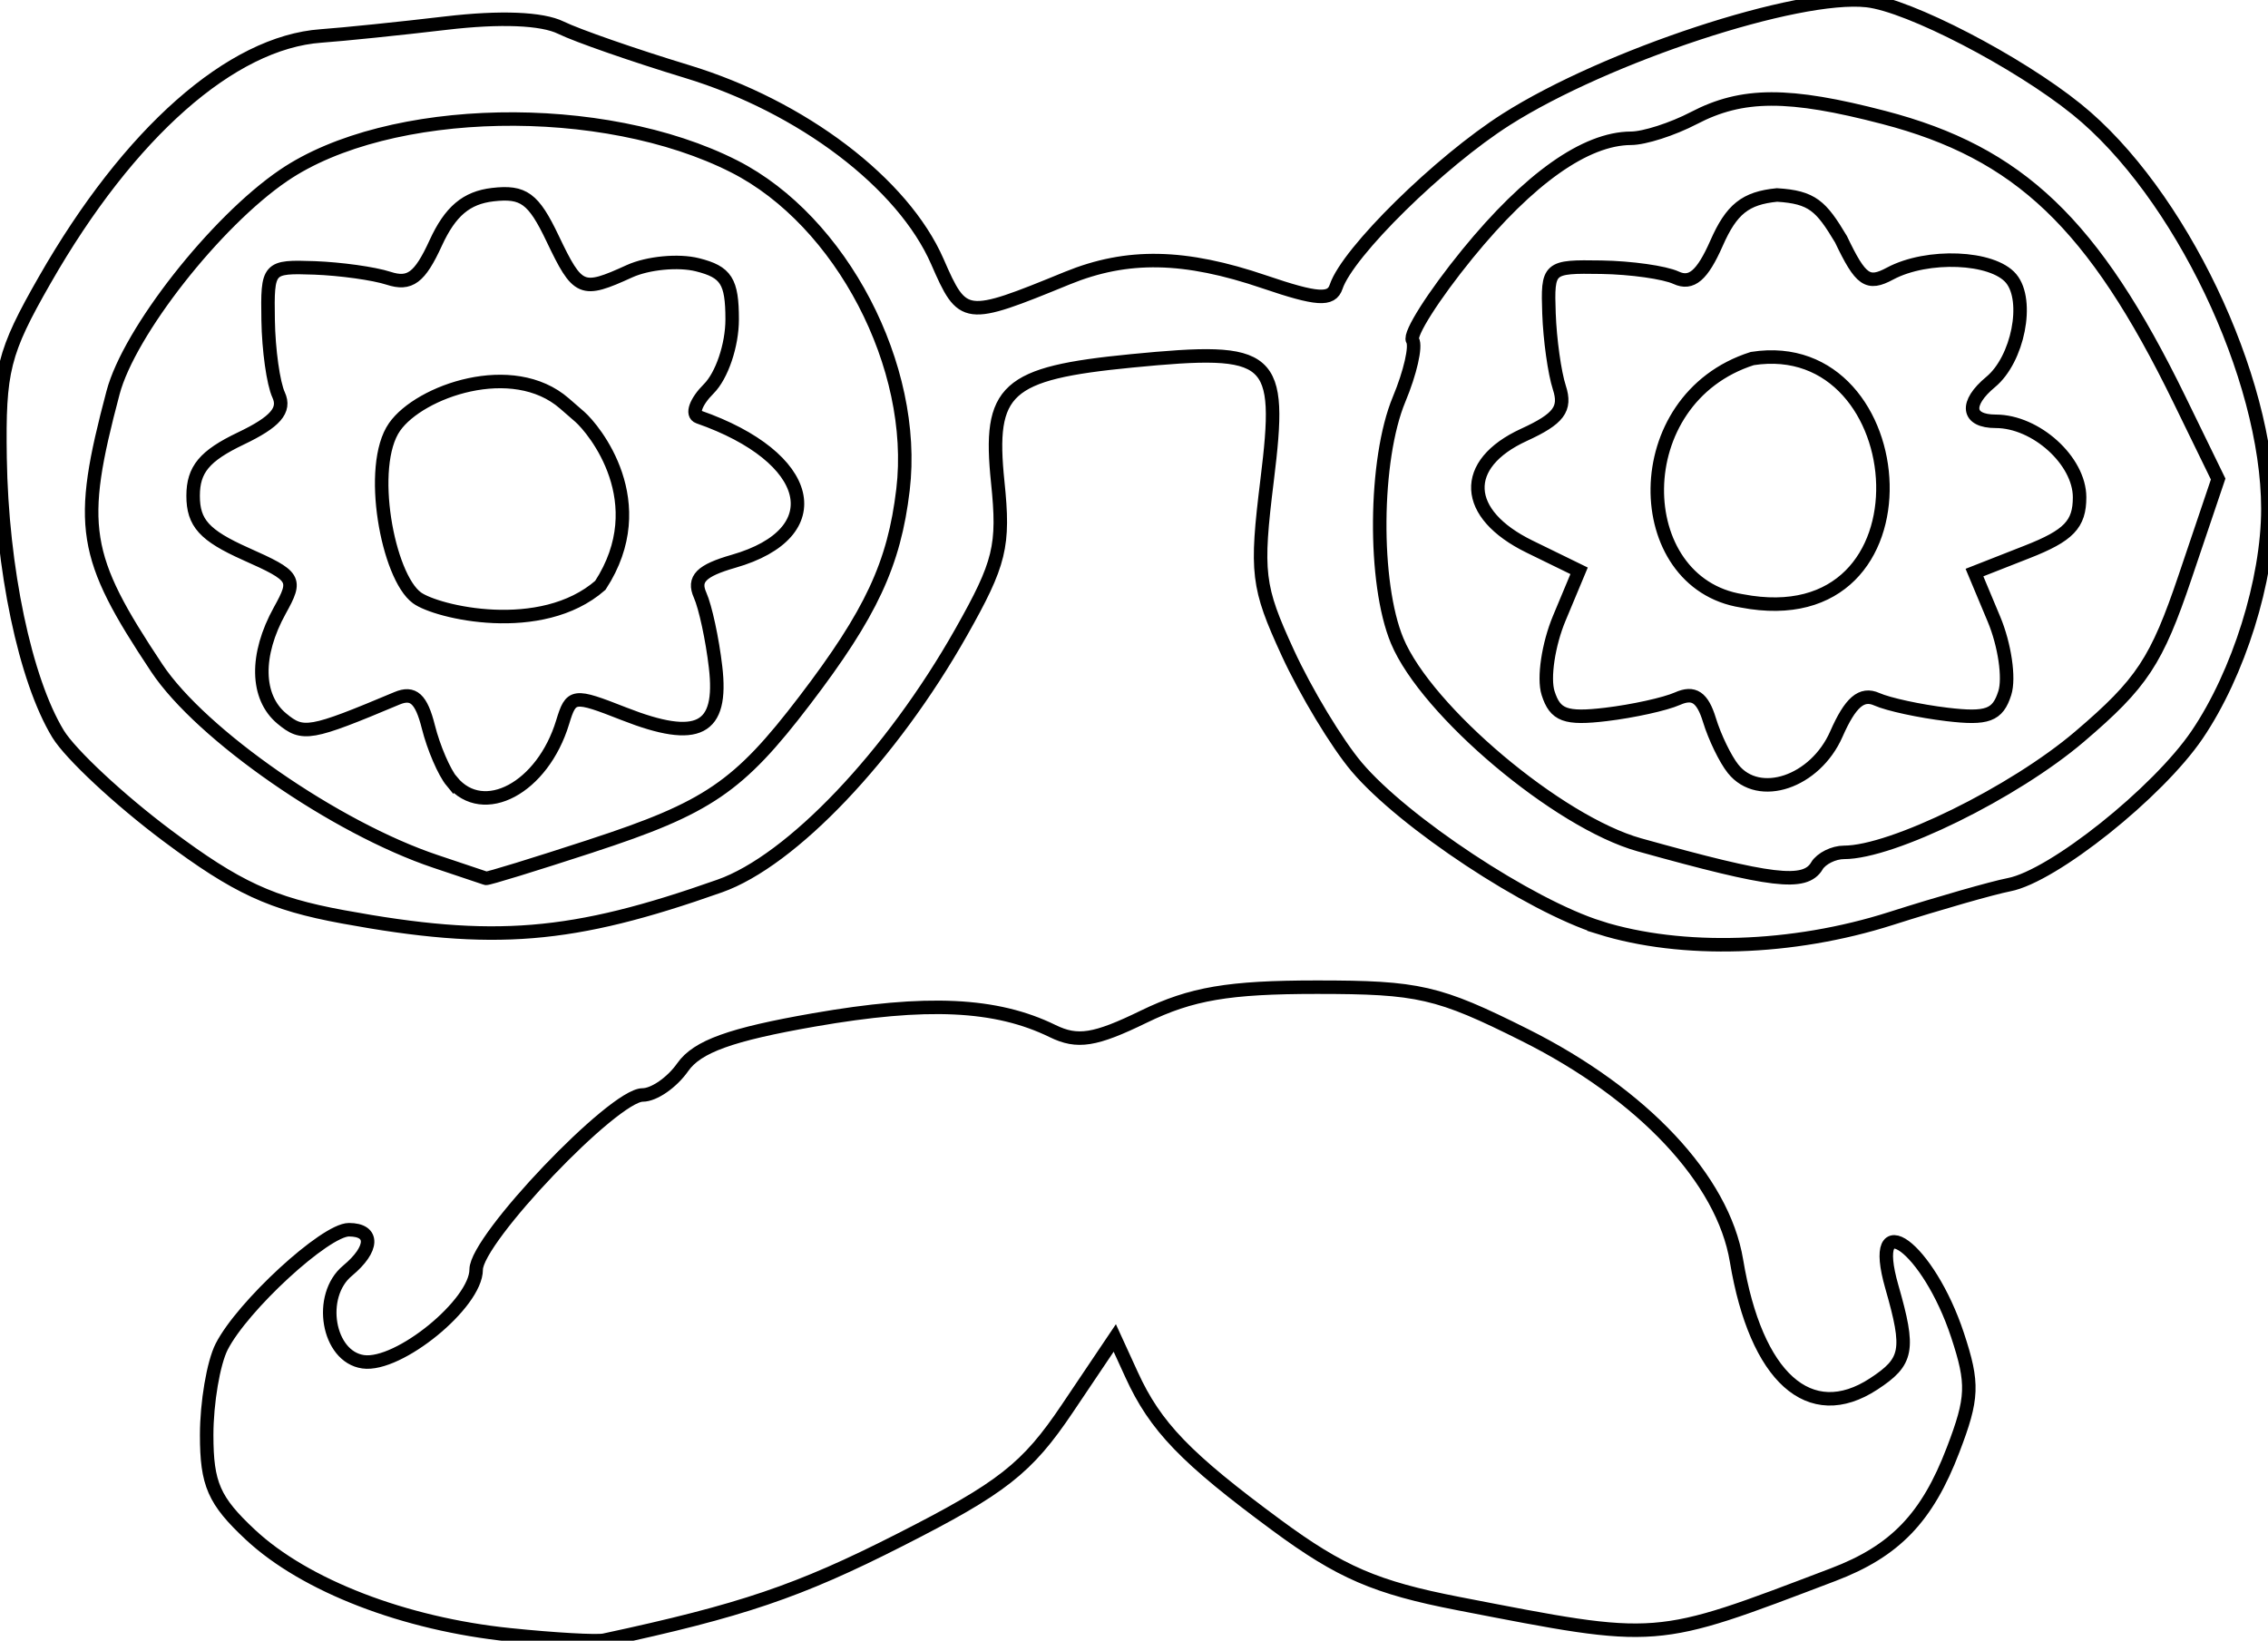 <?xml version="1.0" encoding="UTF-8" standalone="no"?>
<!-- Created with Inkscape (http://www.inkscape.org/) -->

<svg
   xmlns:dc="http://purl.org/dc/elements/1.1/"
   xmlns:cc="http://creativecommons.org/ns#"
   xmlns:rdf="http://www.w3.org/1999/02/22-rdf-syntax-ns#"
   xmlns:svg="http://www.w3.org/2000/svg"
   xmlns="http://www.w3.org/2000/svg"
   xmlns:sodipodi="http://sodipodi.sourceforge.net/DTD/sodipodi-0.dtd"
   xmlns:inkscape="http://www.inkscape.org/namespaces/inkscape"
   width="40mm"
   height="28.939mm"
   viewBox="0 0 40 28.939"
   version="1.1"
   id="svg971"
   inkscape:version="0.92.3 (2405546, 2018-03-11)"
   sodipodi:docname="PapasInventeurs2.svg">
  <defs
     id="defs965" />
  <sodipodi:namedview
     id="base"
     pagecolor="#ffffff"
     bordercolor="#666666"
     borderopacity="1.0"
     inkscape:pageopacity="0.0"
     inkscape:pageshadow="2"
     inkscape:zoom="3.959798"
     inkscape:cx="102.36112"
     inkscape:cy="81.282223"
     inkscape:document-units="mm"
     inkscape:current-layer="layer1"
     showgrid="false"
     fit-margin-top="0"
     fit-margin-left="0"
     fit-margin-right="0"
     fit-margin-bottom="0"
     inkscape:window-width="1853"
     inkscape:window-height="1025"
     inkscape:window-x="67"
     inkscape:window-y="27"
     inkscape:window-maximized="1" />
  <g
     inkscape:label="Calque 1"
     inkscape:groupmode="layer"
     id="layer1"
     transform="translate(-58.605,-92.138)">
    <path
       style="fill:none;stroke:#000000;stroke-width:0.238;stroke-opacity:1"
       d="m 67.597,120.973 c -1.86,-0.191 -3.612,-0.867 -4.575,-1.765 -0.644,-0.601 -0.772,-0.894 -0.772,-1.759 0,-0.571 0.119,-1.272 0.264,-1.557 0.365,-0.718 1.828,-2.064 2.245,-2.064 0.449,0 0.437,0.339 -0.025,0.723 -0.534,0.443 -0.349,1.517 0.276,1.606 0.626,0.089 1.993,-1.027 1.993,-1.627 0,-0.537 2.425,-3.079 2.936,-3.079 0.2,0 0.518,-0.22 0.707,-0.49 0.256,-0.365 0.846,-0.578 2.315,-0.834 1.988,-0.347 3.211,-0.29 4.208,0.197 0.438,0.214 0.746,0.166 1.61,-0.255 0.838,-0.407 1.497,-0.519 3.05,-0.519 1.795,0 2.141,0.079 3.667,0.843 2.083,1.042 3.497,2.549 3.735,3.981 0.343,2.062 1.291,2.913 2.421,2.173 0.601,-0.394 0.639,-0.596 0.319,-1.711 -0.427,-1.49 0.646,-0.699 1.159,0.853 0.281,0.853 0.272,1.105 -0.079,2.022 -0.457,1.196 -1.024,1.786 -2.116,2.201 -3.183,1.21 -3.048,1.2 -6.609,0.51 -1.455,-0.282 -2.08,-0.552 -3.208,-1.384 -1.602,-1.182 -2.136,-1.735 -2.555,-2.652 l -0.297,-0.649 -0.836,1.243 c -0.712,1.059 -1.15,1.403 -2.958,2.321 -1.781,0.905 -2.792,1.247 -5.212,1.767 -0.131,0.028 -0.879,-0.014 -1.663,-0.095 z m 19.223,-12.474 c -1.239,-0.388 -3.459,-1.855 -4.286,-2.832 -0.35,-0.413 -0.898,-1.321 -1.218,-2.017 -0.536,-1.167 -0.565,-1.405 -0.363,-3.045 0.271,-2.207 0.114,-2.346 -2.391,-2.102 -2.223,0.217 -2.53,0.496 -2.36,2.139 0.116,1.127 0.043,1.428 -0.644,2.645 -1.228,2.175 -2.992,4.031 -4.259,4.478 -2.608,0.922 -3.984,1.034 -6.646,0.544 -1.261,-0.232 -1.873,-0.515 -3.099,-1.432 -0.84,-0.628 -1.706,-1.436 -1.925,-1.794 -0.581,-0.956 -0.994,-2.92 -1.023,-4.871 -0.023,-1.541 0.056,-1.857 0.79,-3.139 1.483,-2.593 3.291,-4.189 4.873,-4.301 0.392,-0.028 1.386,-0.13 2.208,-0.227 0.951,-0.112 1.686,-0.083 2.02,0.081 0.289,0.141 1.289,0.489 2.223,0.773 2.031,0.617 3.814,1.97 4.418,3.355 0.448,1.026 0.482,1.03 2.289,0.29 1.059,-0.433 2.07,-0.414 3.481,0.067 0.926,0.315 1.179,0.332 1.262,0.085 0.203,-0.61 1.826,-2.206 3.002,-2.953 1.762,-1.119 5.137,-2.231 6.361,-2.095 0.739,0.082 2.658,1.077 3.699,1.918 1.813,1.464 3.37,4.719 3.371,7.047 2.39e-4,1.257 -0.516,2.905 -1.248,3.984 -0.693,1.021 -2.539,2.494 -3.316,2.645 -0.297,0.058 -1.235,0.326 -2.085,0.597 -1.739,0.554 -3.685,0.614 -5.135,0.161 z m -17.789,-1.44 c 2.059,-0.672 2.603,-1.043 3.765,-2.565 1.173,-1.537 1.579,-2.407 1.735,-3.719 0.257,-2.166 -1.088,-4.742 -2.976,-5.701 -2.317,-1.177 -6.099,-1.101 -7.95,0.159 -1.197,0.815 -2.722,2.757 -3.006,3.83 -0.626,2.36 -0.543,2.882 0.772,4.859 0.783,1.177 3.152,2.82 4.919,3.411 0.458,0.153 0.857,0.287 0.885,0.297 0.029,0.011 0.865,-0.247 1.858,-0.571 z m -2.456,-1.135 c -0.136,-0.164 -0.323,-0.598 -0.415,-0.965 -0.125,-0.496 -0.266,-0.625 -0.554,-0.504 -1.533,0.644 -1.659,0.666 -2.031,0.357 -0.456,-0.379 -0.47,-1.122 -0.035,-1.907 0.31,-0.559 0.284,-0.602 -0.603,-0.998 -0.728,-0.326 -0.926,-0.545 -0.926,-1.024 0,-0.464 0.201,-0.705 0.839,-1.01 0.612,-0.292 0.793,-0.5 0.669,-0.769 -0.094,-0.203 -0.177,-0.796 -0.185,-1.319 -0.015,-0.936 -0.003,-0.95 0.817,-0.922 0.457,0.017 1.046,0.098 1.307,0.183 0.376,0.122 0.55,-0.008 0.832,-0.623 0.256,-0.558 0.54,-0.798 1.006,-0.852 0.543,-0.063 0.717,0.065 1.054,0.772 0.447,0.937 0.512,0.964 1.357,0.579 0.323,-0.147 0.863,-0.199 1.199,-0.114 0.507,0.127 0.612,0.291 0.612,0.964 0,0.453 -0.182,0.993 -0.414,1.224 -0.228,0.228 -0.308,0.451 -0.178,0.496 2.032,0.709 2.355,2.047 0.616,2.546 -0.571,0.164 -0.717,0.311 -0.59,0.596 0.093,0.208 0.216,0.778 0.273,1.267 0.132,1.114 -0.308,1.34 -1.613,0.828 -0.897,-0.352 -0.933,-0.347 -1.084,0.148 -0.352,1.158 -1.395,1.717 -1.952,1.045 z m 1.987,-6.668 c -0.915,-0.8 -2.557,-0.218 -2.998,0.412 -0.484,0.691 -0.121,2.637 0.394,3.014 0.343,0.252 2.189,0.694 3.235,-0.22 0.954,-1.465 -0.113,-2.754 -0.363,-2.973 z m 22.086,8.154 c 0.081,-0.131 0.297,-0.238 0.48,-0.238 0.852,0 2.997,-1.055 4.154,-2.042 1.101,-0.939 1.359,-1.331 1.861,-2.817 l 0.583,-1.726 -0.683,-1.401 C 95.531,96.086 94.217,94.832 91.829,94.21 90.15,93.772 89.332,93.775 88.478,94.221 c -0.374,0.195 -0.873,0.356 -1.108,0.356 -0.801,0.003 -1.8,0.71 -2.886,2.042 -0.596,0.732 -1.031,1.416 -0.966,1.521 0.065,0.105 -0.042,0.572 -0.237,1.04 -0.442,1.058 -0.459,3.244 -0.034,4.262 0.519,1.242 2.842,3.198 4.271,3.597 2.346,0.654 2.916,0.722 3.131,0.373 z m -1.477,-1.711 c -0.136,-0.17 -0.324,-0.557 -0.417,-0.861 -0.124,-0.403 -0.276,-0.505 -0.564,-0.377 -0.217,0.096 -0.785,0.221 -1.262,0.278 -0.713,0.085 -0.895,0.017 -1.02,-0.377 -0.084,-0.264 0.005,-0.858 0.197,-1.318 l 0.35,-0.838 -0.874,-0.427 c -1.176,-0.575 -1.22,-1.457 -0.097,-1.972 0.614,-0.282 0.745,-0.456 0.623,-0.832 -0.085,-0.261 -0.167,-0.85 -0.183,-1.307 -0.028,-0.819 -0.014,-0.832 0.922,-0.817 0.523,0.008 1.117,0.092 1.32,0.186 0.27,0.125 0.462,-0.04 0.713,-0.609 0.264,-0.601 0.509,-0.796 1.066,-0.851 0.624,0.038 0.778,0.195 1.129,0.781 0.349,0.731 0.471,0.817 0.866,0.605 0.656,-0.351 1.81,-0.304 2.135,0.088 0.325,0.391 0.12,1.425 -0.361,1.824 -0.458,0.38 -0.418,0.694 0.089,0.694 0.71,0 1.479,0.696 1.479,1.34 0,0.477 -0.19,0.675 -0.927,0.964 l -0.927,0.364 0.344,0.822 c 0.189,0.452 0.275,1.039 0.191,1.303 -0.125,0.395 -0.307,0.462 -1.02,0.377 -0.477,-0.057 -1.034,-0.177 -1.238,-0.268 -0.267,-0.119 -0.465,0.051 -0.713,0.615 -0.373,0.847 -1.365,1.182 -1.82,0.614 z m 0.339,-7.237 c -2.241,0.712 -2.166,3.96 -0.186,4.274 3.497,0.672 3.079,-4.727 0.186,-4.274 z"
       id="path1646"
       inkscape:connector-curvature="0"
       sodipodi:nodetypes="ccscsccssccccsccccccccccccccccccccccsccccccccccccccsccccccccccsccsccccccsccccsccccccccccscccccccccssccsscscccccccccccccccccccccccccccccccccsscccccccccccc" />
  </g>
</svg>
